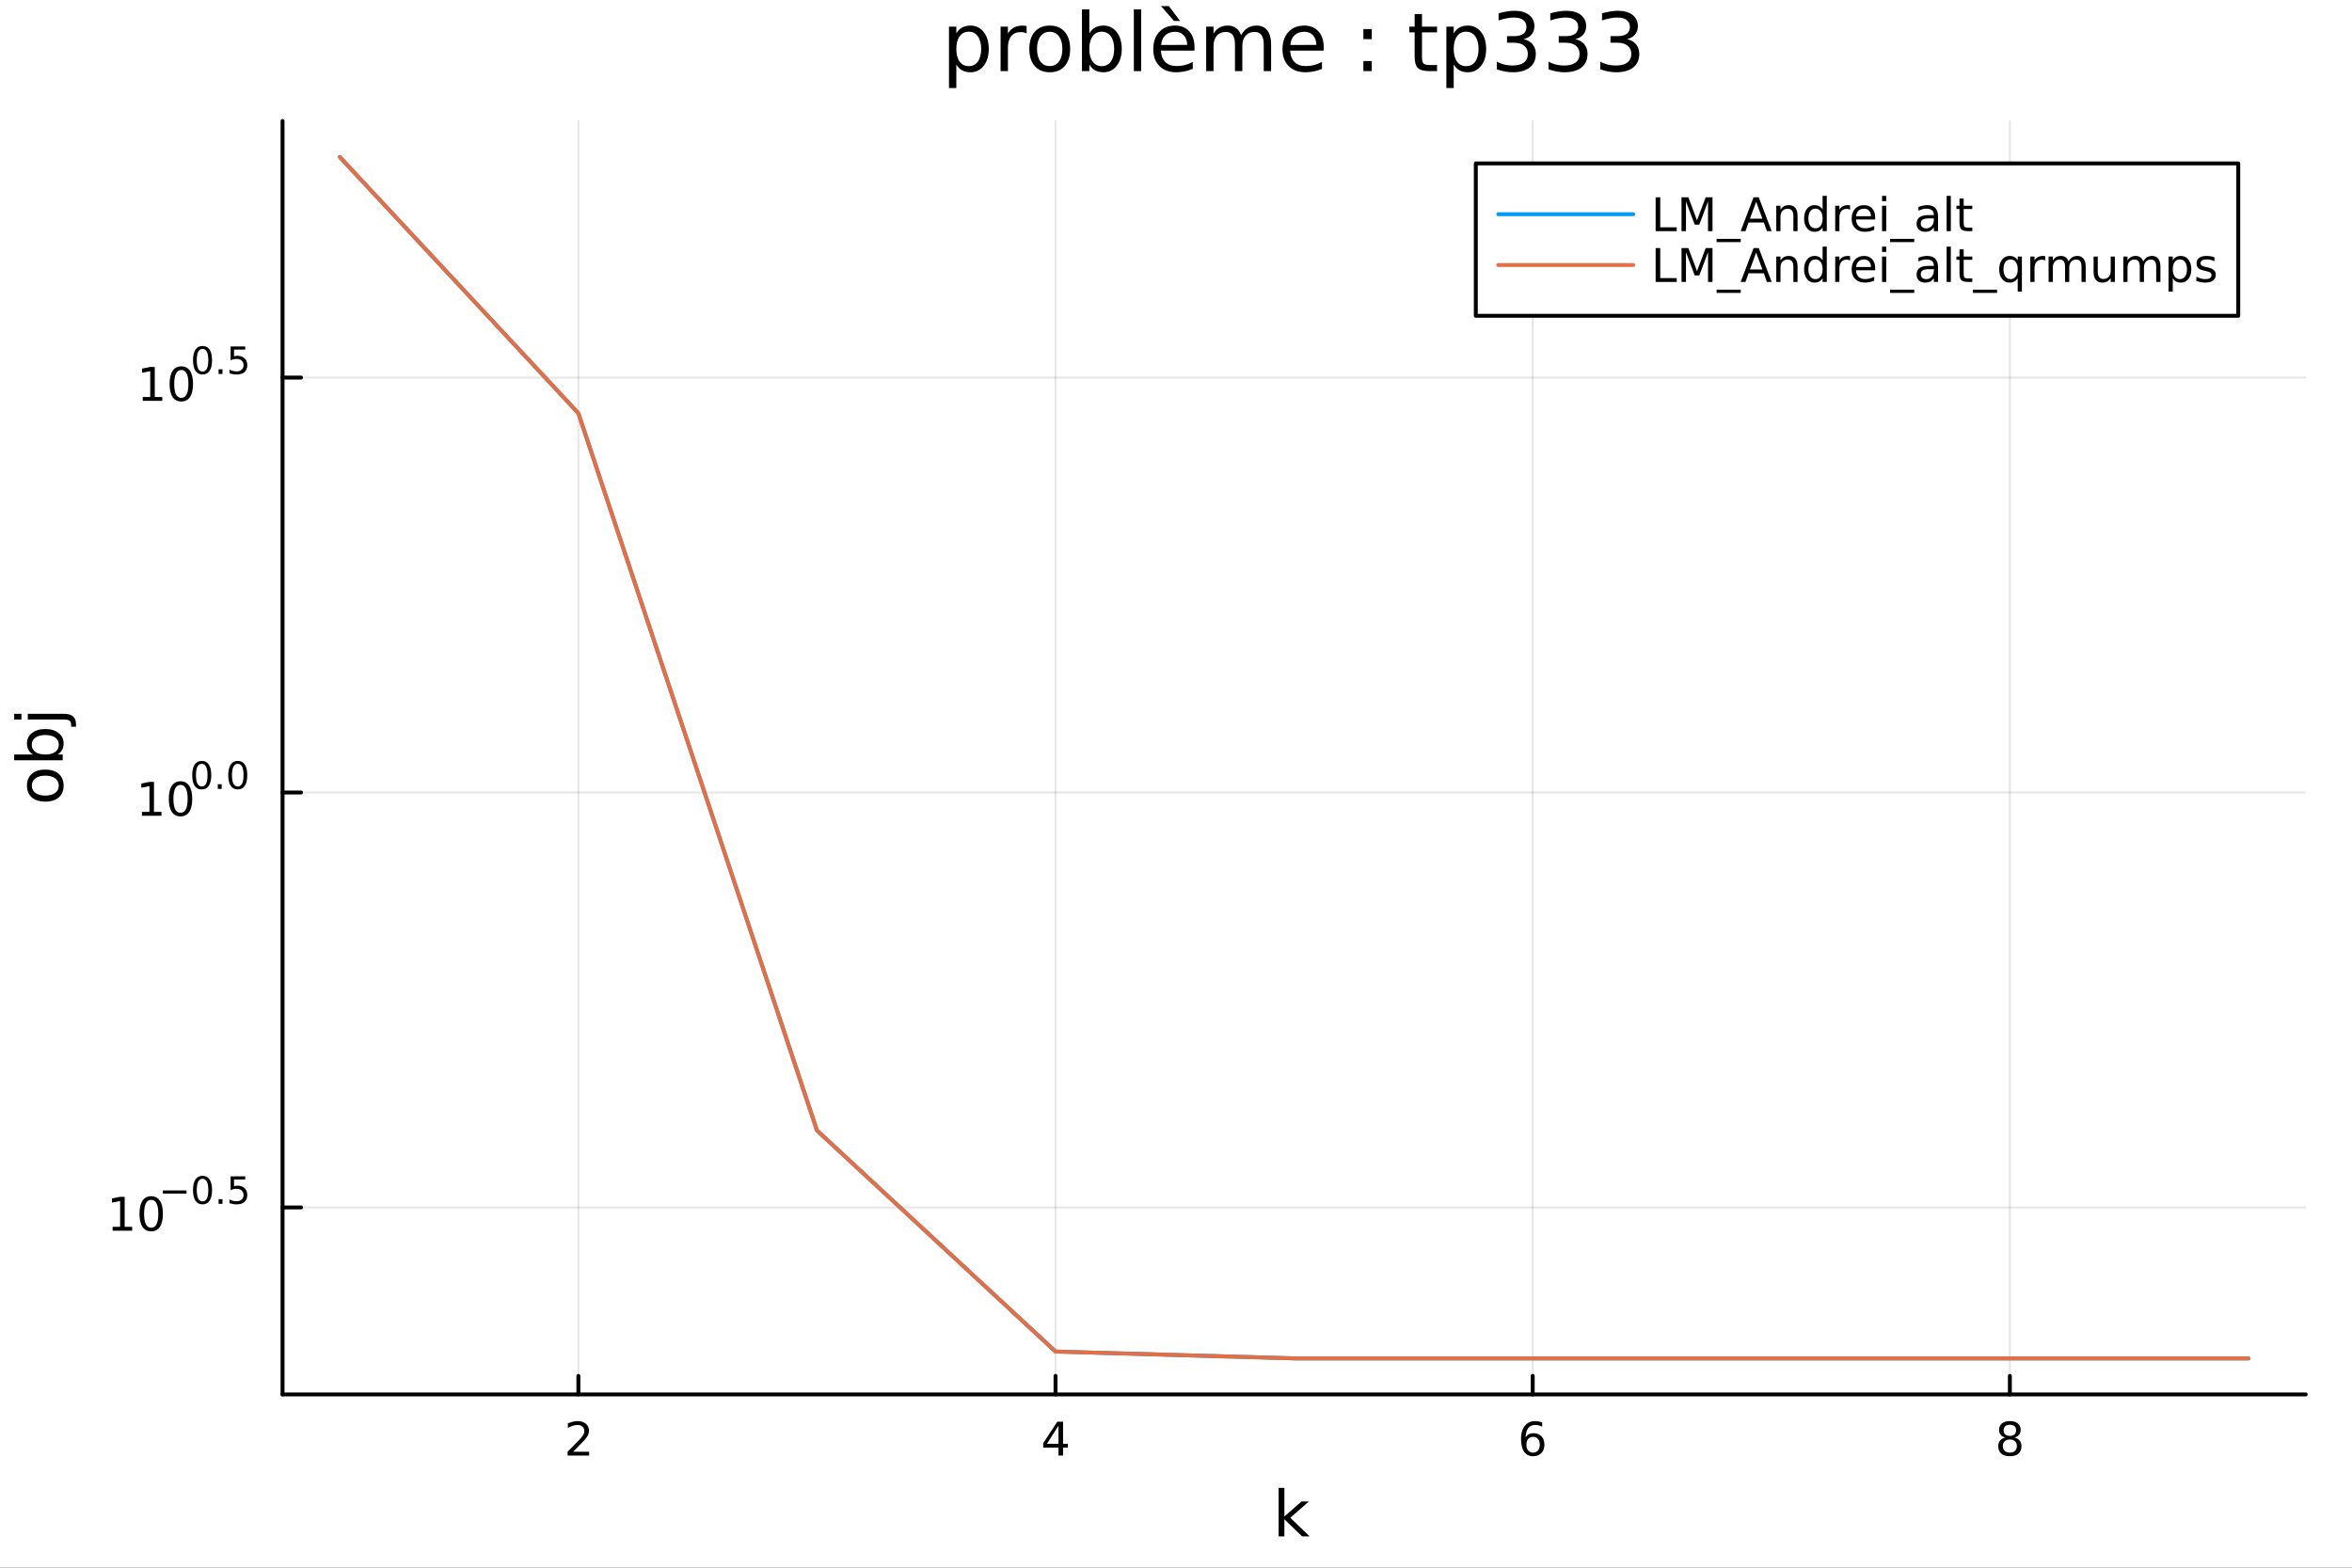 <?xml version="1.0" encoding="utf-8"?>
<svg xmlns="http://www.w3.org/2000/svg" xmlns:xlink="http://www.w3.org/1999/xlink" width="600" height="400" viewBox="0 0 2400 1600">
<rect x="0" y="0" width="2400" height="1600" fill="#333333" stroke="none"/>
<defs>
  <clipPath id="clip210">
    <rect x="0" y="0" width="2400" height="1600"/>
  </clipPath>
</defs>
<path clip-path="url(#clip210)" d="M0 1600 L2400 1600 L2400 0 L0 0  Z" fill="#ffffff" fill-rule="evenodd" fill-opacity="1"/>
<defs>
  <clipPath id="clip211">
    <rect x="480" y="0" width="1681" height="1600"/>
  </clipPath>
</defs>
<path clip-path="url(#clip210)" d="M288.311 1423.18 L2352.76 1423.18 L2352.76 123.472 L288.311 123.472  Z" fill="#ffffff" fill-rule="evenodd" fill-opacity="1"/>
<defs>
  <clipPath id="clip212">
    <rect x="288" y="123" width="2065" height="1301"/>
  </clipPath>
</defs>
<polyline clip-path="url(#clip212)" style="stroke:#000000; stroke-linecap:round; stroke-linejoin:round; stroke-width:2; stroke-opacity:0.1; fill:none" points="590.187,1423.18 590.187,123.472 "/>
<polyline clip-path="url(#clip212)" style="stroke:#000000; stroke-linecap:round; stroke-linejoin:round; stroke-width:2; stroke-opacity:0.1; fill:none" points="1077.08,1423.18 1077.08,123.472 "/>
<polyline clip-path="url(#clip212)" style="stroke:#000000; stroke-linecap:round; stroke-linejoin:round; stroke-width:2; stroke-opacity:0.1; fill:none" points="1563.98,1423.18 1563.98,123.472 "/>
<polyline clip-path="url(#clip212)" style="stroke:#000000; stroke-linecap:round; stroke-linejoin:round; stroke-width:2; stroke-opacity:0.1; fill:none" points="2050.88,1423.18 2050.88,123.472 "/>
<polyline clip-path="url(#clip210)" style="stroke:#000000; stroke-linecap:round; stroke-linejoin:round; stroke-width:4; stroke-opacity:1; fill:none" points="288.311,1423.18 2352.76,1423.18 "/>
<polyline clip-path="url(#clip210)" style="stroke:#000000; stroke-linecap:round; stroke-linejoin:round; stroke-width:4; stroke-opacity:1; fill:none" points="590.187,1423.18 590.187,1404.28 "/>
<polyline clip-path="url(#clip210)" style="stroke:#000000; stroke-linecap:round; stroke-linejoin:round; stroke-width:4; stroke-opacity:1; fill:none" points="1077.08,1423.18 1077.08,1404.28 "/>
<polyline clip-path="url(#clip210)" style="stroke:#000000; stroke-linecap:round; stroke-linejoin:round; stroke-width:4; stroke-opacity:1; fill:none" points="1563.98,1423.18 1563.98,1404.28 "/>
<polyline clip-path="url(#clip210)" style="stroke:#000000; stroke-linecap:round; stroke-linejoin:round; stroke-width:4; stroke-opacity:1; fill:none" points="2050.88,1423.18 2050.88,1404.28 "/>
<path clip-path="url(#clip210)" d="M584.84 1481.64 L601.159 1481.64 L601.159 1485.58 L579.215 1485.58 L579.215 1481.64 Q581.877 1478.89 586.46 1474.26 Q591.067 1469.61 592.247 1468.27 Q594.493 1465.74 595.372 1464.01 Q596.275 1462.25 596.275 1460.56 Q596.275 1457.8 594.331 1456.07 Q592.409 1454.33 589.307 1454.33 Q587.108 1454.33 584.655 1455.09 Q582.224 1455.86 579.446 1457.41 L579.446 1452.69 Q582.27 1451.55 584.724 1450.97 Q587.178 1450.39 589.215 1450.39 Q594.585 1450.39 597.78 1453.08 Q600.974 1455.77 600.974 1460.26 Q600.974 1462.39 600.164 1464.31 Q599.377 1466.2 597.27 1468.8 Q596.692 1469.47 593.59 1472.69 Q590.488 1475.88 584.84 1481.64 Z" fill="#000000" fill-rule="nonzero" fill-opacity="1" /><path clip-path="url(#clip210)" d="M1080.09 1455.09 L1068.29 1473.54 L1080.09 1473.54 L1080.09 1455.09 M1078.87 1451.02 L1084.75 1451.02 L1084.75 1473.54 L1089.68 1473.54 L1089.68 1477.43 L1084.75 1477.43 L1084.75 1485.58 L1080.09 1485.58 L1080.09 1477.43 L1064.49 1477.43 L1064.49 1472.92 L1078.87 1451.02 Z" fill="#000000" fill-rule="nonzero" fill-opacity="1" /><path clip-path="url(#clip210)" d="M1564.39 1466.44 Q1561.24 1466.44 1559.39 1468.59 Q1557.56 1470.74 1557.56 1474.49 Q1557.56 1478.22 1559.39 1480.39 Q1561.24 1482.55 1564.39 1482.55 Q1567.54 1482.55 1569.36 1480.39 Q1571.22 1478.22 1571.22 1474.49 Q1571.22 1470.74 1569.36 1468.59 Q1567.54 1466.44 1564.39 1466.44 M1573.67 1451.78 L1573.67 1456.04 Q1571.91 1455.21 1570.1 1454.77 Q1568.32 1454.33 1566.56 1454.33 Q1561.93 1454.33 1559.48 1457.45 Q1557.05 1460.58 1556.7 1466.9 Q1558.07 1464.89 1560.13 1463.82 Q1562.19 1462.73 1564.66 1462.73 Q1569.87 1462.73 1572.88 1465.9 Q1575.91 1469.05 1575.91 1474.49 Q1575.91 1479.82 1572.77 1483.03 Q1569.62 1486.25 1564.39 1486.25 Q1558.39 1486.25 1555.22 1481.67 Q1552.05 1477.06 1552.05 1468.33 Q1552.05 1460.14 1555.94 1455.28 Q1559.83 1450.39 1566.38 1450.39 Q1568.14 1450.39 1569.92 1450.74 Q1571.73 1451.09 1573.67 1451.78 Z" fill="#000000" fill-rule="nonzero" fill-opacity="1" /><path clip-path="url(#clip210)" d="M2050.88 1469.17 Q2047.55 1469.17 2045.62 1470.95 Q2043.73 1472.73 2043.73 1475.86 Q2043.73 1478.98 2045.62 1480.77 Q2047.55 1482.55 2050.88 1482.55 Q2054.21 1482.55 2056.13 1480.77 Q2058.06 1478.96 2058.06 1475.86 Q2058.06 1472.73 2056.13 1470.95 Q2054.24 1469.17 2050.88 1469.17 M2046.2 1467.18 Q2043.19 1466.44 2041.5 1464.38 Q2039.84 1462.32 2039.84 1459.35 Q2039.84 1455.21 2042.78 1452.8 Q2045.74 1450.39 2050.88 1450.39 Q2056.04 1450.39 2058.98 1452.8 Q2061.92 1455.21 2061.92 1459.35 Q2061.92 1462.32 2060.23 1464.38 Q2058.56 1466.44 2055.58 1467.18 Q2058.96 1467.96 2060.83 1470.26 Q2062.73 1472.55 2062.73 1475.86 Q2062.73 1480.88 2059.65 1483.57 Q2056.6 1486.25 2050.88 1486.25 Q2045.16 1486.25 2042.08 1483.57 Q2039.03 1480.88 2039.03 1475.86 Q2039.03 1472.55 2040.93 1470.26 Q2042.82 1467.96 2046.2 1467.18 M2044.49 1459.79 Q2044.49 1462.48 2046.16 1463.98 Q2047.85 1465.49 2050.88 1465.49 Q2053.89 1465.49 2055.58 1463.98 Q2057.29 1462.48 2057.29 1459.79 Q2057.29 1457.11 2055.58 1455.6 Q2053.89 1454.1 2050.88 1454.1 Q2047.85 1454.1 2046.16 1455.6 Q2044.49 1457.11 2044.49 1459.79 Z" fill="#000000" fill-rule="nonzero" fill-opacity="1" /><path clip-path="url(#clip210)" d="M1304.71 1518.52 L1310.6 1518.52 L1310.6 1547.77 L1328.08 1532.4 L1335.56 1532.4 L1316.65 1549.07 L1336.35 1568.04 L1328.71 1568.04 L1310.6 1550.63 L1310.6 1568.04 L1304.71 1568.04 L1304.71 1518.52 Z" fill="#000000" fill-rule="nonzero" fill-opacity="1" /><polyline clip-path="url(#clip212)" style="stroke:#000000; stroke-linecap:round; stroke-linejoin:round; stroke-width:2; stroke-opacity:0.1; fill:none" points="288.311,1232.33 2352.76,1232.33 "/>
<polyline clip-path="url(#clip212)" style="stroke:#000000; stroke-linecap:round; stroke-linejoin:round; stroke-width:2; stroke-opacity:0.1; fill:none" points="288.311,808.846 2352.76,808.846 "/>
<polyline clip-path="url(#clip212)" style="stroke:#000000; stroke-linecap:round; stroke-linejoin:round; stroke-width:2; stroke-opacity:0.1; fill:none" points="288.311,385.363 2352.76,385.363 "/>
<polyline clip-path="url(#clip210)" style="stroke:#000000; stroke-linecap:round; stroke-linejoin:round; stroke-width:4; stroke-opacity:1; fill:none" points="288.311,1423.18 288.311,123.472 "/>
<polyline clip-path="url(#clip210)" style="stroke:#000000; stroke-linecap:round; stroke-linejoin:round; stroke-width:4; stroke-opacity:1; fill:none" points="288.311,1232.33 307.208,1232.33 "/>
<polyline clip-path="url(#clip210)" style="stroke:#000000; stroke-linecap:round; stroke-linejoin:round; stroke-width:4; stroke-opacity:1; fill:none" points="288.311,808.846 307.208,808.846 "/>
<polyline clip-path="url(#clip210)" style="stroke:#000000; stroke-linecap:round; stroke-linejoin:round; stroke-width:4; stroke-opacity:1; fill:none" points="288.311,385.363 307.208,385.363 "/>
<path clip-path="url(#clip210)" d="M114.931 1252.12 L122.57 1252.12 L122.57 1225.76 L114.26 1227.42 L114.26 1223.16 L122.524 1221.5 L127.2 1221.5 L127.2 1252.12 L134.839 1252.12 L134.839 1256.06 L114.931 1256.06 L114.931 1252.12 Z" fill="#000000" fill-rule="nonzero" fill-opacity="1" /><path clip-path="url(#clip210)" d="M154.283 1224.57 Q150.672 1224.57 148.843 1228.14 Q147.038 1231.68 147.038 1238.81 Q147.038 1245.92 148.843 1249.48 Q150.672 1253.02 154.283 1253.02 Q157.917 1253.02 159.723 1249.48 Q161.552 1245.92 161.552 1238.81 Q161.552 1231.68 159.723 1228.14 Q157.917 1224.57 154.283 1224.57 M154.283 1220.87 Q160.093 1220.87 163.149 1225.48 Q166.227 1230.06 166.227 1238.81 Q166.227 1247.54 163.149 1252.14 Q160.093 1256.73 154.283 1256.73 Q148.473 1256.73 145.394 1252.14 Q142.339 1247.54 142.339 1238.81 Q142.339 1230.06 145.394 1225.48 Q148.473 1220.87 154.283 1220.87 Z" fill="#000000" fill-rule="nonzero" fill-opacity="1" /><path clip-path="url(#clip210)" d="M166.227 1214.97 L190.339 1214.97 L190.339 1218.17 L166.227 1218.17 L166.227 1214.97 Z" fill="#000000" fill-rule="nonzero" fill-opacity="1" /><path clip-path="url(#clip210)" d="M206.664 1203.07 Q203.73 1203.07 202.244 1205.96 Q200.777 1208.84 200.777 1214.63 Q200.777 1220.41 202.244 1223.3 Q203.73 1226.18 206.664 1226.18 Q209.617 1226.18 211.084 1223.3 Q212.57 1220.41 212.57 1214.63 Q212.57 1208.84 211.084 1205.96 Q209.617 1203.07 206.664 1203.07 M206.664 1200.06 Q211.385 1200.06 213.868 1203.8 Q216.369 1207.52 216.369 1214.63 Q216.369 1221.72 213.868 1225.47 Q211.385 1229.19 206.664 1229.19 Q201.943 1229.19 199.442 1225.47 Q196.959 1221.72 196.959 1214.63 Q196.959 1207.52 199.442 1203.8 Q201.943 1200.06 206.664 1200.06 Z" fill="#000000" fill-rule="nonzero" fill-opacity="1" /><path clip-path="url(#clip210)" d="M223.046 1223.87 L227.014 1223.87 L227.014 1228.65 L223.046 1228.65 L223.046 1223.87 Z" fill="#000000" fill-rule="nonzero" fill-opacity="1" /><path clip-path="url(#clip210)" d="M235.327 1200.57 L250.242 1200.57 L250.242 1203.76 L238.807 1203.76 L238.807 1210.65 Q239.634 1210.36 240.462 1210.23 Q241.289 1210.08 242.117 1210.08 Q246.819 1210.08 249.565 1212.66 Q252.311 1215.24 252.311 1219.64 Q252.311 1224.17 249.489 1226.69 Q246.668 1229.19 241.534 1229.19 Q239.766 1229.19 237.923 1228.89 Q236.098 1228.59 234.142 1227.99 L234.142 1224.17 Q235.835 1225.09 237.641 1225.54 Q239.446 1225.99 241.459 1225.99 Q244.712 1225.99 246.612 1224.28 Q248.511 1222.57 248.511 1219.64 Q248.511 1216.7 246.612 1214.99 Q244.712 1213.28 241.459 1213.28 Q239.935 1213.28 238.412 1213.62 Q236.907 1213.96 235.327 1214.67 L235.327 1200.57 Z" fill="#000000" fill-rule="nonzero" fill-opacity="1" /><path clip-path="url(#clip210)" d="M144.855 828.638 L152.493 828.638 L152.493 802.273 L144.183 803.939 L144.183 799.68 L152.447 798.013 L157.123 798.013 L157.123 828.638 L164.762 828.638 L164.762 832.573 L144.855 832.573 L144.855 828.638 Z" fill="#000000" fill-rule="nonzero" fill-opacity="1" /><path clip-path="url(#clip210)" d="M184.206 801.092 Q180.595 801.092 178.766 804.657 Q176.961 808.198 176.961 815.328 Q176.961 822.434 178.766 825.999 Q180.595 829.541 184.206 829.541 Q187.84 829.541 189.646 825.999 Q191.475 822.434 191.475 815.328 Q191.475 808.198 189.646 804.657 Q187.84 801.092 184.206 801.092 M184.206 797.388 Q190.016 797.388 193.072 801.995 Q196.151 806.578 196.151 815.328 Q196.151 824.055 193.072 828.661 Q190.016 833.245 184.206 833.245 Q178.396 833.245 175.317 828.661 Q172.262 824.055 172.262 815.328 Q172.262 806.578 175.317 801.995 Q178.396 797.388 184.206 797.388 Z" fill="#000000" fill-rule="nonzero" fill-opacity="1" /><path clip-path="url(#clip210)" d="M205.855 779.584 Q202.921 779.584 201.436 782.481 Q199.969 785.358 199.969 791.151 Q199.969 796.925 201.436 799.822 Q202.921 802.699 205.855 802.699 Q208.808 802.699 210.275 799.822 Q211.761 796.925 211.761 791.151 Q211.761 785.358 210.275 782.481 Q208.808 779.584 205.855 779.584 M205.855 776.575 Q210.576 776.575 213.059 780.318 Q215.56 784.042 215.56 791.151 Q215.56 798.242 213.059 801.984 Q210.576 805.708 205.855 805.708 Q201.135 805.708 198.633 801.984 Q196.151 798.242 196.151 791.151 Q196.151 784.042 198.633 780.318 Q201.135 776.575 205.855 776.575 Z" fill="#000000" fill-rule="nonzero" fill-opacity="1" /><path clip-path="url(#clip210)" d="M222.237 800.386 L226.205 800.386 L226.205 805.163 L222.237 805.163 L222.237 800.386 Z" fill="#000000" fill-rule="nonzero" fill-opacity="1" /><path clip-path="url(#clip210)" d="M242.606 779.584 Q239.672 779.584 238.186 782.481 Q236.719 785.358 236.719 791.151 Q236.719 796.925 238.186 799.822 Q239.672 802.699 242.606 802.699 Q245.559 802.699 247.026 799.822 Q248.511 796.925 248.511 791.151 Q248.511 785.358 247.026 782.481 Q245.559 779.584 242.606 779.584 M242.606 776.575 Q247.327 776.575 249.809 780.318 Q252.311 784.042 252.311 791.151 Q252.311 798.242 249.809 801.984 Q247.327 805.708 242.606 805.708 Q237.885 805.708 235.384 801.984 Q232.901 798.242 232.901 791.151 Q232.901 784.042 235.384 780.318 Q237.885 776.575 242.606 776.575 Z" fill="#000000" fill-rule="nonzero" fill-opacity="1" /><path clip-path="url(#clip210)" d="M145.663 405.155 L153.302 405.155 L153.302 378.79 L144.992 380.456 L144.992 376.197 L153.256 374.53 L157.932 374.53 L157.932 405.155 L165.571 405.155 L165.571 409.09 L145.663 409.09 L145.663 405.155 Z" fill="#000000" fill-rule="nonzero" fill-opacity="1" /><path clip-path="url(#clip210)" d="M185.015 377.609 Q181.404 377.609 179.575 381.174 Q177.77 384.716 177.77 391.845 Q177.77 398.952 179.575 402.516 Q181.404 406.058 185.015 406.058 Q188.649 406.058 190.455 402.516 Q192.283 398.952 192.283 391.845 Q192.283 384.716 190.455 381.174 Q188.649 377.609 185.015 377.609 M185.015 373.905 Q190.825 373.905 193.881 378.512 Q196.959 383.095 196.959 391.845 Q196.959 400.572 193.881 405.178 Q190.825 409.762 185.015 409.762 Q179.205 409.762 176.126 405.178 Q173.071 400.572 173.071 391.845 Q173.071 383.095 176.126 378.512 Q179.205 373.905 185.015 373.905 Z" fill="#000000" fill-rule="nonzero" fill-opacity="1" /><path clip-path="url(#clip210)" d="M206.664 356.102 Q203.73 356.102 202.244 358.998 Q200.777 361.875 200.777 367.668 Q200.777 373.442 202.244 376.339 Q203.73 379.216 206.664 379.216 Q209.617 379.216 211.084 376.339 Q212.57 373.442 212.57 367.668 Q212.57 361.875 211.084 358.998 Q209.617 356.102 206.664 356.102 M206.664 353.092 Q211.385 353.092 213.868 356.835 Q216.369 360.559 216.369 367.668 Q216.369 374.759 213.868 378.502 Q211.385 382.226 206.664 382.226 Q201.943 382.226 199.442 378.502 Q196.959 374.759 196.959 367.668 Q196.959 360.559 199.442 356.835 Q201.943 353.092 206.664 353.092 Z" fill="#000000" fill-rule="nonzero" fill-opacity="1" /><path clip-path="url(#clip210)" d="M223.046 376.903 L227.014 376.903 L227.014 381.68 L223.046 381.68 L223.046 376.903 Z" fill="#000000" fill-rule="nonzero" fill-opacity="1" /><path clip-path="url(#clip210)" d="M235.327 353.6 L250.242 353.6 L250.242 356.797 L238.807 356.797 L238.807 363.681 Q239.634 363.399 240.462 363.267 Q241.289 363.117 242.117 363.117 Q246.819 363.117 249.565 365.693 Q252.311 368.27 252.311 372.671 Q252.311 377.204 249.489 379.724 Q246.668 382.226 241.534 382.226 Q239.766 382.226 237.923 381.925 Q236.098 381.624 234.142 381.022 L234.142 377.204 Q235.835 378.125 237.641 378.577 Q239.446 379.028 241.459 379.028 Q244.712 379.028 246.612 377.317 Q248.511 375.605 248.511 372.671 Q248.511 369.737 246.612 368.026 Q244.712 366.314 241.459 366.314 Q239.935 366.314 238.412 366.653 Q236.907 366.991 235.327 367.706 L235.327 353.6 Z" fill="#000000" fill-rule="nonzero" fill-opacity="1" /><path clip-path="url(#clip210)" d="M32.462 801.797 Q32.462 806.507 36.154 809.244 Q39.815 811.982 46.212 811.982 Q52.609 811.982 56.302 809.276 Q59.962 806.539 59.962 801.797 Q59.962 797.118 56.27 794.381 Q52.578 791.643 46.212 791.643 Q39.878 791.643 36.186 794.381 Q32.462 797.118 32.462 801.797 M27.497 801.797 Q27.497 794.158 32.462 789.797 Q37.427 785.437 46.212 785.437 Q54.965 785.437 59.962 789.797 Q64.927 794.158 64.927 801.797 Q64.927 809.467 59.962 813.828 Q54.965 818.156 46.212 818.156 Q37.427 818.156 32.462 813.828 Q27.497 809.467 27.497 801.797 Z" fill="#000000" fill-rule="nonzero" fill-opacity="1" /><path clip-path="url(#clip210)" d="M46.212 750.139 Q39.751 750.139 36.09 752.812 Q32.398 755.454 32.398 760.101 Q32.398 764.748 36.09 767.422 Q39.751 770.064 46.212 770.064 Q52.673 770.064 56.365 767.422 Q60.026 764.748 60.026 760.101 Q60.026 755.454 56.365 752.812 Q52.673 750.139 46.212 750.139 M33.767 770.064 Q30.584 768.218 29.056 765.417 Q27.497 762.584 27.497 758.669 Q27.497 752.176 32.653 748.134 Q37.809 744.06 46.212 744.06 Q54.615 744.06 59.771 748.134 Q64.927 752.176 64.927 758.669 Q64.927 762.584 63.399 765.417 Q61.84 768.218 58.657 770.064 L64.004 770.064 L64.004 775.952 L14.479 775.952 L14.479 770.064 L33.767 770.064 Z" fill="#000000" fill-rule="nonzero" fill-opacity="1" /><path clip-path="url(#clip210)" d="M28.356 734.352 L28.356 728.495 L64.641 728.495 Q71.452 728.495 74.508 731.105 Q77.563 733.684 77.563 739.445 L77.563 741.673 L72.598 741.673 L72.598 740.113 Q72.598 736.771 71.038 735.561 Q69.51 734.352 64.641 734.352 L28.356 734.352 M14.479 734.352 L14.479 728.495 L21.895 728.495 L21.895 734.352 L14.479 734.352 Z" fill="#000000" fill-rule="nonzero" fill-opacity="1" /><path clip-path="url(#clip210)" d="M975.842 65.77 L975.842 89.833 L968.348 89.833 L968.348 27.206 L975.842 27.206 L975.842 34.092 Q978.191 30.041 981.756 28.097 Q985.361 26.112 990.344 26.112 Q998.608 26.112 1003.75 32.675 Q1008.94 39.237 1008.94 49.931 Q1008.94 60.626 1003.75 67.188 Q998.608 73.751 990.344 73.751 Q985.361 73.751 981.756 71.806 Q978.191 69.821 975.842 65.77 M1001.2 49.931 Q1001.2 41.708 997.798 37.05 Q994.435 32.35 988.521 32.35 Q982.607 32.35 979.204 37.05 Q975.842 41.708 975.842 49.931 Q975.842 58.155 979.204 62.854 Q982.607 67.512 988.521 67.512 Q994.435 67.512 997.798 62.854 Q1001.2 58.155 1001.2 49.931 Z" fill="#000000" fill-rule="nonzero" fill-opacity="1" /><path clip-path="url(#clip210)" d="M1047.58 34.173 Q1046.33 33.444 1044.83 33.12 Q1043.37 32.756 1041.59 32.756 Q1035.27 32.756 1031.87 36.888 Q1028.5 40.979 1028.5 48.676 L1028.5 72.576 L1021.01 72.576 L1021.01 27.206 L1028.5 27.206 L1028.5 34.254 Q1030.85 30.122 1034.62 28.138 Q1038.39 26.112 1043.78 26.112 Q1044.55 26.112 1045.48 26.234 Q1046.41 26.315 1047.54 26.517 L1047.58 34.173 Z" fill="#000000" fill-rule="nonzero" fill-opacity="1" /><path clip-path="url(#clip210)" d="M1071.16 32.431 Q1065.16 32.431 1061.68 37.131 Q1058.2 41.789 1058.2 49.931 Q1058.2 58.074 1061.64 62.773 Q1065.12 67.431 1071.16 67.431 Q1077.11 67.431 1080.6 62.732 Q1084.08 58.033 1084.08 49.931 Q1084.08 41.87 1080.6 37.171 Q1077.11 32.431 1071.16 32.431 M1071.16 26.112 Q1080.88 26.112 1086.43 32.431 Q1091.98 38.751 1091.98 49.931 Q1091.98 61.071 1086.43 67.431 Q1080.88 73.751 1071.16 73.751 Q1061.4 73.751 1055.85 67.431 Q1050.34 61.071 1050.34 49.931 Q1050.34 38.751 1055.85 32.431 Q1061.4 26.112 1071.16 26.112 Z" fill="#000000" fill-rule="nonzero" fill-opacity="1" /><path clip-path="url(#clip210)" d="M1136.91 49.931 Q1136.91 41.708 1133.5 37.05 Q1130.14 32.35 1124.23 32.35 Q1118.31 32.35 1114.91 37.05 Q1111.55 41.708 1111.55 49.931 Q1111.55 58.155 1114.91 62.854 Q1118.31 67.512 1124.23 67.512 Q1130.14 67.512 1133.5 62.854 Q1136.91 58.155 1136.91 49.931 M1111.55 34.092 Q1113.9 30.041 1117.46 28.097 Q1121.07 26.112 1126.05 26.112 Q1134.31 26.112 1139.46 32.675 Q1144.64 39.237 1144.64 49.931 Q1144.64 60.626 1139.46 67.188 Q1134.31 73.751 1126.05 73.751 Q1121.07 73.751 1117.46 71.806 Q1113.9 69.821 1111.55 65.77 L1111.55 72.576 L1104.05 72.576 L1104.05 9.544 L1111.55 9.544 L1111.55 34.092 Z" fill="#000000" fill-rule="nonzero" fill-opacity="1" /><path clip-path="url(#clip210)" d="M1157 9.544 L1164.45 9.544 L1164.45 72.576 L1157 72.576 L1157 9.544 Z" fill="#000000" fill-rule="nonzero" fill-opacity="1" /><path clip-path="url(#clip210)" d="M1218.86 48.028 L1218.86 51.673 L1184.58 51.673 Q1185.07 59.37 1189.2 63.421 Q1193.38 67.431 1200.79 67.431 Q1205.08 67.431 1209.09 66.378 Q1213.14 65.325 1217.11 63.218 L1217.11 70.267 Q1213.1 71.968 1208.89 72.86 Q1204.68 73.751 1200.34 73.751 Q1189.49 73.751 1183.13 67.431 Q1176.81 61.112 1176.81 50.337 Q1176.81 39.197 1182.8 32.675 Q1188.84 26.112 1199.05 26.112 Q1208.2 26.112 1213.51 32.026 Q1218.86 37.9 1218.86 48.028 M1211.4 45.84 Q1211.32 39.723 1207.96 36.077 Q1204.64 32.431 1199.13 32.431 Q1192.89 32.431 1189.12 35.956 Q1185.4 39.48 1184.83 45.88 L1211.4 45.84 M1192.73 6.222 L1204.15 21.373 L1197.95 21.373 L1184.75 6.222 L1192.73 6.222 Z" fill="#000000" fill-rule="nonzero" fill-opacity="1" /><path clip-path="url(#clip210)" d="M1266.41 35.915 Q1269.21 30.892 1273.1 28.502 Q1276.99 26.112 1282.25 26.112 Q1289.34 26.112 1293.19 31.095 Q1297.04 36.037 1297.04 45.192 L1297.04 72.576 L1289.54 72.576 L1289.54 45.435 Q1289.54 38.913 1287.23 35.753 Q1284.93 32.594 1280.19 32.594 Q1274.39 32.594 1271.03 36.442 Q1267.67 40.29 1267.67 46.934 L1267.67 72.576 L1260.17 72.576 L1260.17 45.435 Q1260.17 38.873 1257.87 35.753 Q1255.56 32.594 1250.74 32.594 Q1245.02 32.594 1241.66 36.482 Q1238.3 40.331 1238.3 46.934 L1238.3 72.576 L1230.81 72.576 L1230.81 27.206 L1238.3 27.206 L1238.3 34.254 Q1240.85 30.082 1244.42 28.097 Q1247.98 26.112 1252.88 26.112 Q1257.83 26.112 1261.27 28.624 Q1264.75 31.135 1266.41 35.915 Z" fill="#000000" fill-rule="nonzero" fill-opacity="1" /><path clip-path="url(#clip210)" d="M1350.71 48.028 L1350.71 51.673 L1316.44 51.673 Q1316.93 59.37 1321.06 63.421 Q1325.23 67.431 1332.65 67.431 Q1336.94 67.431 1340.95 66.378 Q1345 65.325 1348.97 63.218 L1348.97 70.267 Q1344.96 71.968 1340.75 72.86 Q1336.53 73.751 1332.2 73.751 Q1321.34 73.751 1314.98 67.431 Q1308.66 61.112 1308.66 50.337 Q1308.66 39.197 1314.66 32.675 Q1320.7 26.112 1330.9 26.112 Q1340.06 26.112 1345.37 32.026 Q1350.71 37.9 1350.71 48.028 M1343.26 45.84 Q1343.18 39.723 1339.82 36.077 Q1336.49 32.431 1330.98 32.431 Q1324.75 32.431 1320.98 35.956 Q1317.25 39.48 1316.68 45.88 L1343.26 45.84 Z" fill="#000000" fill-rule="nonzero" fill-opacity="1" /><path clip-path="url(#clip210)" d="M1391.22 62.287 L1399.77 62.287 L1399.77 72.576 L1391.22 72.576 L1391.22 62.287 M1391.22 29.677 L1399.77 29.677 L1399.77 39.966 L1391.22 39.966 L1391.22 29.677 Z" fill="#000000" fill-rule="nonzero" fill-opacity="1" /><path clip-path="url(#clip210)" d="M1451.01 14.324 L1451.01 27.206 L1466.37 27.206 L1466.37 32.999 L1451.01 32.999 L1451.01 57.628 Q1451.01 63.178 1452.51 64.758 Q1454.05 66.338 1458.71 66.338 L1466.37 66.338 L1466.37 72.576 L1458.71 72.576 Q1450.08 72.576 1446.8 69.376 Q1443.52 66.135 1443.52 57.628 L1443.52 32.999 L1438.05 32.999 L1438.05 27.206 L1443.52 27.206 L1443.52 14.324 L1451.01 14.324 Z" fill="#000000" fill-rule="nonzero" fill-opacity="1" /><path clip-path="url(#clip210)" d="M1483.38 65.77 L1483.38 89.833 L1475.89 89.833 L1475.89 27.206 L1483.38 27.206 L1483.38 34.092 Q1485.73 30.041 1489.29 28.097 Q1492.9 26.112 1497.88 26.112 Q1506.15 26.112 1511.29 32.675 Q1516.48 39.237 1516.48 49.931 Q1516.48 60.626 1511.29 67.188 Q1506.15 73.751 1497.88 73.751 Q1492.9 73.751 1489.29 71.806 Q1485.73 69.821 1483.38 65.77 M1508.74 49.931 Q1508.74 41.708 1505.34 37.05 Q1501.97 32.35 1496.06 32.35 Q1490.14 32.35 1486.74 37.05 Q1483.38 41.708 1483.38 49.931 Q1483.38 58.155 1486.74 62.854 Q1490.14 67.512 1496.06 67.512 Q1501.97 67.512 1505.34 62.854 Q1508.74 58.155 1508.74 49.931 Z" fill="#000000" fill-rule="nonzero" fill-opacity="1" /><path clip-path="url(#clip210)" d="M1554.68 39.966 Q1560.55 41.222 1563.83 45.192 Q1567.15 49.162 1567.15 54.995 Q1567.15 63.948 1560.99 68.849 Q1554.84 73.751 1543.5 73.751 Q1539.69 73.751 1535.64 72.981 Q1531.63 72.252 1527.33 70.753 L1527.33 62.854 Q1530.73 64.839 1534.79 65.852 Q1538.84 66.864 1543.25 66.864 Q1550.95 66.864 1554.96 63.826 Q1559.01 60.788 1559.01 54.995 Q1559.01 49.648 1555.24 46.65 Q1551.52 43.612 1544.83 43.612 L1537.78 43.612 L1537.78 36.888 L1545.16 36.888 Q1551.19 36.888 1554.39 34.498 Q1557.59 32.067 1557.59 27.53 Q1557.59 22.871 1554.27 20.4 Q1550.99 17.889 1544.83 17.889 Q1541.47 17.889 1537.62 18.618 Q1533.77 19.347 1529.15 20.887 L1529.15 13.595 Q1533.81 12.299 1537.86 11.65 Q1541.96 11.002 1545.56 11.002 Q1554.88 11.002 1560.31 15.256 Q1565.73 19.469 1565.73 26.679 Q1565.73 31.702 1562.86 35.186 Q1559.98 38.629 1554.68 39.966 Z" fill="#000000" fill-rule="nonzero" fill-opacity="1" /><path clip-path="url(#clip210)" d="M1607.46 39.966 Q1613.33 41.222 1616.61 45.192 Q1619.94 49.162 1619.94 54.995 Q1619.94 63.948 1613.78 68.849 Q1607.62 73.751 1596.28 73.751 Q1592.47 73.751 1588.42 72.981 Q1584.41 72.252 1580.12 70.753 L1580.12 62.854 Q1583.52 64.839 1587.57 65.852 Q1591.62 66.864 1596.04 66.864 Q1603.73 66.864 1607.74 63.826 Q1611.79 60.788 1611.79 54.995 Q1611.79 49.648 1608.03 46.65 Q1604.3 43.612 1597.62 43.612 L1590.57 43.612 L1590.57 36.888 L1597.94 36.888 Q1603.98 36.888 1607.18 34.498 Q1610.38 32.067 1610.38 27.53 Q1610.38 22.871 1607.05 20.4 Q1603.77 17.889 1597.62 17.889 Q1594.25 17.889 1590.4 18.618 Q1586.56 19.347 1581.94 20.887 L1581.94 13.595 Q1586.6 12.299 1590.65 11.65 Q1594.74 11.002 1598.34 11.002 Q1607.66 11.002 1613.09 15.256 Q1618.52 19.469 1618.52 26.679 Q1618.52 31.702 1615.64 35.186 Q1612.77 38.629 1607.46 39.966 Z" fill="#000000" fill-rule="nonzero" fill-opacity="1" /><path clip-path="url(#clip210)" d="M1660.24 39.966 Q1666.12 41.222 1669.4 45.192 Q1672.72 49.162 1672.72 54.995 Q1672.72 63.948 1666.56 68.849 Q1660.4 73.751 1649.06 73.751 Q1645.25 73.751 1641.2 72.981 Q1637.19 72.252 1632.9 70.753 L1632.9 62.854 Q1636.3 64.839 1640.35 65.852 Q1644.4 66.864 1648.82 66.864 Q1656.52 66.864 1660.53 63.826 Q1664.58 60.788 1664.58 54.995 Q1664.58 49.648 1660.81 46.65 Q1657.08 43.612 1650.4 43.612 L1643.35 43.612 L1643.35 36.888 L1650.72 36.888 Q1656.76 36.888 1659.96 34.498 Q1663.16 32.067 1663.16 27.53 Q1663.16 22.871 1659.84 20.4 Q1656.56 17.889 1650.4 17.889 Q1647.04 17.889 1643.19 18.618 Q1639.34 19.347 1634.72 20.887 L1634.72 13.595 Q1639.38 12.299 1643.43 11.65 Q1647.52 11.002 1651.13 11.002 Q1660.44 11.002 1665.87 15.256 Q1671.3 19.469 1671.3 26.679 Q1671.3 31.702 1668.42 35.186 Q1665.55 38.629 1660.24 39.966 Z" fill="#000000" fill-rule="nonzero" fill-opacity="1" /><polyline clip-path="url(#clip212)" style="stroke:#009af9; stroke-linecap:round; stroke-linejoin:round; stroke-width:4; stroke-opacity:1; fill:none" points="346.738,160.256 590.187,421.751 833.636,1153.74 1077.08,1379.42 1320.53,1386.39 1563.98,1386.4 1807.43,1386.4 2050.88,1386.4 2294.33,1386.4 "/>
<polyline clip-path="url(#clip212)" style="stroke:#e26f46; stroke-linecap:round; stroke-linejoin:round; stroke-width:4; stroke-opacity:1; fill:none" points="346.738,160.256 590.187,421.751 833.636,1153.74 1077.08,1379.42 1320.53,1386.39 1563.98,1386.4 1807.43,1386.4 2050.88,1386.4 2294.33,1386.4 "/>
<path clip-path="url(#clip210)" d="M1505.93 322.316 L2283.94 322.316 L2283.94 166.796 L1505.93 166.796  Z" fill="#ffffff" fill-rule="evenodd" fill-opacity="1"/>
<polyline clip-path="url(#clip210)" style="stroke:#000000; stroke-linecap:round; stroke-linejoin:round; stroke-width:4; stroke-opacity:1; fill:none" points="1505.93,322.316 2283.94,322.316 2283.94,166.796 1505.93,166.796 1505.93,322.316 "/>
<polyline clip-path="url(#clip210)" style="stroke:#009af9; stroke-linecap:round; stroke-linejoin:round; stroke-width:4; stroke-opacity:1; fill:none" points="1528.86,218.636 1666.49,218.636 "/>
<path clip-path="url(#clip210)" d="M1689.43 201.356 L1694.11 201.356 L1694.11 231.981 L1710.94 231.981 L1710.94 235.916 L1689.43 235.916 L1689.43 201.356 Z" fill="#000000" fill-rule="nonzero" fill-opacity="1" /><path clip-path="url(#clip210)" d="M1715.84 201.356 L1722.81 201.356 L1731.63 224.874 L1740.5 201.356 L1747.46 201.356 L1747.46 235.916 L1742.9 235.916 L1742.9 205.569 L1733.99 229.272 L1729.29 229.272 L1720.38 205.569 L1720.38 235.916 L1715.84 235.916 L1715.84 201.356 Z" fill="#000000" fill-rule="nonzero" fill-opacity="1" /><path clip-path="url(#clip210)" d="M1776.26 243.786 L1776.26 247.096 L1751.63 247.096 L1751.63 243.786 L1776.26 243.786 Z" fill="#000000" fill-rule="nonzero" fill-opacity="1" /><path clip-path="url(#clip210)" d="M1792 205.962 L1785.66 223.161 L1798.37 223.161 L1792 205.962 M1789.36 201.356 L1794.66 201.356 L1807.83 235.916 L1802.97 235.916 L1799.82 227.05 L1784.25 227.05 L1781.1 235.916 L1776.17 235.916 L1789.36 201.356 Z" fill="#000000" fill-rule="nonzero" fill-opacity="1" /><path clip-path="url(#clip210)" d="M1834.25 220.268 L1834.25 235.916 L1829.99 235.916 L1829.99 220.407 Q1829.99 216.726 1828.55 214.897 Q1827.12 213.069 1824.25 213.069 Q1820.8 213.069 1818.81 215.268 Q1816.82 217.467 1816.82 221.263 L1816.82 235.916 L1812.53 235.916 L1812.53 209.99 L1816.82 209.99 L1816.82 214.018 Q1818.34 211.68 1820.4 210.522 Q1822.49 209.365 1825.19 209.365 Q1829.66 209.365 1831.95 212.143 Q1834.25 214.897 1834.25 220.268 Z" fill="#000000" fill-rule="nonzero" fill-opacity="1" /><path clip-path="url(#clip210)" d="M1859.8 213.925 L1859.8 199.897 L1864.06 199.897 L1864.06 235.916 L1859.8 235.916 L1859.8 232.027 Q1858.46 234.342 1856.4 235.476 Q1854.36 236.587 1851.49 236.587 Q1846.79 236.587 1843.83 232.837 Q1840.89 229.087 1840.89 222.976 Q1840.89 216.865 1843.83 213.115 Q1846.79 209.365 1851.49 209.365 Q1854.36 209.365 1856.4 210.499 Q1858.46 211.61 1859.8 213.925 M1845.29 222.976 Q1845.29 227.675 1847.21 230.36 Q1849.15 233.022 1852.53 233.022 Q1855.91 233.022 1857.86 230.36 Q1859.8 227.675 1859.8 222.976 Q1859.8 218.277 1857.86 215.615 Q1855.91 212.93 1852.53 212.93 Q1849.15 212.93 1847.21 215.615 Q1845.29 218.277 1845.29 222.976 Z" fill="#000000" fill-rule="nonzero" fill-opacity="1" /><path clip-path="url(#clip210)" d="M1887.86 213.971 Q1887.14 213.555 1886.28 213.37 Q1885.45 213.161 1884.43 213.161 Q1880.82 213.161 1878.88 215.522 Q1876.95 217.86 1876.95 222.258 L1876.95 235.916 L1872.67 235.916 L1872.67 209.99 L1876.95 209.99 L1876.95 214.018 Q1878.3 211.657 1880.45 210.522 Q1882.6 209.365 1885.68 209.365 Q1886.12 209.365 1886.65 209.434 Q1887.19 209.481 1887.83 209.596 L1887.86 213.971 Z" fill="#000000" fill-rule="nonzero" fill-opacity="1" /><path clip-path="url(#clip210)" d="M1913.46 221.888 L1913.46 223.971 L1893.88 223.971 Q1894.15 228.369 1896.51 230.684 Q1898.9 232.976 1903.13 232.976 Q1905.59 232.976 1907.88 232.374 Q1910.19 231.772 1912.46 230.569 L1912.46 234.596 Q1910.17 235.568 1907.76 236.078 Q1905.36 236.587 1902.88 236.587 Q1896.68 236.587 1893.04 232.976 Q1889.43 229.365 1889.43 223.207 Q1889.43 216.842 1892.86 213.115 Q1896.31 209.365 1902.14 209.365 Q1907.37 209.365 1910.4 212.745 Q1913.46 216.101 1913.46 221.888 M1909.2 220.638 Q1909.15 217.143 1907.23 215.059 Q1905.33 212.976 1902.19 212.976 Q1898.62 212.976 1896.47 214.99 Q1894.34 217.004 1894.01 220.661 L1909.2 220.638 Z" fill="#000000" fill-rule="nonzero" fill-opacity="1" /><path clip-path="url(#clip210)" d="M1920.45 209.99 L1924.71 209.99 L1924.71 235.916 L1920.45 235.916 L1920.45 209.99 M1920.45 199.897 L1924.71 199.897 L1924.71 205.291 L1920.45 205.291 L1920.45 199.897 Z" fill="#000000" fill-rule="nonzero" fill-opacity="1" /><path clip-path="url(#clip210)" d="M1953.32 243.786 L1953.32 247.096 L1928.69 247.096 L1928.69 243.786 L1953.32 243.786 Z" fill="#000000" fill-rule="nonzero" fill-opacity="1" /><path clip-path="url(#clip210)" d="M1969.11 222.883 Q1963.94 222.883 1961.95 224.064 Q1959.96 225.244 1959.96 228.092 Q1959.96 230.36 1961.44 231.703 Q1962.95 233.022 1965.52 233.022 Q1969.06 233.022 1971.19 230.522 Q1973.34 227.999 1973.34 223.832 L1973.34 222.883 L1969.11 222.883 M1977.6 221.124 L1977.6 235.916 L1973.34 235.916 L1973.34 231.981 Q1971.88 234.342 1969.71 235.476 Q1967.53 236.587 1964.38 236.587 Q1960.4 236.587 1958.04 234.365 Q1955.7 232.119 1955.7 228.369 Q1955.7 223.994 1958.62 221.772 Q1961.56 219.55 1967.37 219.55 L1973.34 219.55 L1973.34 219.133 Q1973.34 216.194 1971.4 214.596 Q1969.48 212.976 1965.98 212.976 Q1963.76 212.976 1961.65 213.508 Q1959.55 214.041 1957.6 215.106 L1957.6 211.17 Q1959.94 210.268 1962.14 209.828 Q1964.34 209.365 1966.42 209.365 Q1972.05 209.365 1974.82 212.282 Q1977.6 215.198 1977.6 221.124 Z" fill="#000000" fill-rule="nonzero" fill-opacity="1" /><path clip-path="url(#clip210)" d="M1986.37 199.897 L1990.63 199.897 L1990.63 235.916 L1986.37 235.916 L1986.37 199.897 Z" fill="#000000" fill-rule="nonzero" fill-opacity="1" /><path clip-path="url(#clip210)" d="M2003.76 202.629 L2003.76 209.99 L2012.53 209.99 L2012.53 213.3 L2003.76 213.3 L2003.76 227.374 Q2003.76 230.545 2004.62 231.448 Q2005.49 232.351 2008.16 232.351 L2012.53 232.351 L2012.53 235.916 L2008.16 235.916 Q2003.23 235.916 2001.35 234.087 Q1999.48 232.235 1999.48 227.374 L1999.48 213.3 L1996.35 213.3 L1996.35 209.99 L1999.48 209.99 L1999.48 202.629 L2003.76 202.629 Z" fill="#000000" fill-rule="nonzero" fill-opacity="1" /><polyline clip-path="url(#clip210)" style="stroke:#e26f46; stroke-linecap:round; stroke-linejoin:round; stroke-width:4; stroke-opacity:1; fill:none" points="1528.86,270.476 1666.49,270.476 "/>
<path clip-path="url(#clip210)" d="M1689.43 253.196 L1694.11 253.196 L1694.11 283.821 L1710.94 283.821 L1710.94 287.756 L1689.43 287.756 L1689.43 253.196 Z" fill="#000000" fill-rule="nonzero" fill-opacity="1" /><path clip-path="url(#clip210)" d="M1715.84 253.196 L1722.81 253.196 L1731.63 276.714 L1740.5 253.196 L1747.46 253.196 L1747.46 287.756 L1742.9 287.756 L1742.9 257.409 L1733.99 281.112 L1729.29 281.112 L1720.38 257.409 L1720.38 287.756 L1715.84 287.756 L1715.84 253.196 Z" fill="#000000" fill-rule="nonzero" fill-opacity="1" /><path clip-path="url(#clip210)" d="M1776.26 295.626 L1776.26 298.936 L1751.63 298.936 L1751.63 295.626 L1776.26 295.626 Z" fill="#000000" fill-rule="nonzero" fill-opacity="1" /><path clip-path="url(#clip210)" d="M1792 257.802 L1785.66 275.001 L1798.37 275.001 L1792 257.802 M1789.36 253.196 L1794.66 253.196 L1807.83 287.756 L1802.97 287.756 L1799.82 278.89 L1784.25 278.89 L1781.1 287.756 L1776.17 287.756 L1789.36 253.196 Z" fill="#000000" fill-rule="nonzero" fill-opacity="1" /><path clip-path="url(#clip210)" d="M1834.25 272.108 L1834.25 287.756 L1829.99 287.756 L1829.99 272.247 Q1829.99 268.566 1828.55 266.737 Q1827.12 264.909 1824.25 264.909 Q1820.8 264.909 1818.81 267.108 Q1816.82 269.307 1816.82 273.103 L1816.82 287.756 L1812.53 287.756 L1812.53 261.83 L1816.82 261.83 L1816.82 265.858 Q1818.34 263.52 1820.4 262.362 Q1822.49 261.205 1825.19 261.205 Q1829.66 261.205 1831.95 263.983 Q1834.25 266.737 1834.25 272.108 Z" fill="#000000" fill-rule="nonzero" fill-opacity="1" /><path clip-path="url(#clip210)" d="M1859.8 265.765 L1859.8 251.737 L1864.06 251.737 L1864.06 287.756 L1859.8 287.756 L1859.8 283.867 Q1858.46 286.182 1856.4 287.316 Q1854.36 288.427 1851.49 288.427 Q1846.79 288.427 1843.83 284.677 Q1840.89 280.927 1840.89 274.816 Q1840.89 268.705 1843.83 264.955 Q1846.79 261.205 1851.49 261.205 Q1854.36 261.205 1856.4 262.339 Q1858.46 263.45 1859.8 265.765 M1845.29 274.816 Q1845.29 279.515 1847.21 282.2 Q1849.15 284.862 1852.53 284.862 Q1855.91 284.862 1857.86 282.2 Q1859.8 279.515 1859.8 274.816 Q1859.8 270.117 1857.86 267.455 Q1855.91 264.77 1852.53 264.77 Q1849.15 264.77 1847.21 267.455 Q1845.29 270.117 1845.29 274.816 Z" fill="#000000" fill-rule="nonzero" fill-opacity="1" /><path clip-path="url(#clip210)" d="M1887.86 265.811 Q1887.14 265.395 1886.28 265.21 Q1885.45 265.001 1884.43 265.001 Q1880.82 265.001 1878.88 267.362 Q1876.95 269.7 1876.95 274.098 L1876.95 287.756 L1872.67 287.756 L1872.67 261.83 L1876.95 261.83 L1876.95 265.858 Q1878.3 263.497 1880.45 262.362 Q1882.6 261.205 1885.68 261.205 Q1886.12 261.205 1886.65 261.274 Q1887.19 261.321 1887.83 261.436 L1887.86 265.811 Z" fill="#000000" fill-rule="nonzero" fill-opacity="1" /><path clip-path="url(#clip210)" d="M1913.46 273.728 L1913.46 275.811 L1893.88 275.811 Q1894.15 280.209 1896.51 282.524 Q1898.9 284.816 1903.13 284.816 Q1905.59 284.816 1907.88 284.214 Q1910.19 283.612 1912.46 282.409 L1912.46 286.436 Q1910.17 287.408 1907.76 287.918 Q1905.36 288.427 1902.88 288.427 Q1896.68 288.427 1893.04 284.816 Q1889.43 281.205 1889.43 275.047 Q1889.43 268.682 1892.86 264.955 Q1896.31 261.205 1902.14 261.205 Q1907.37 261.205 1910.4 264.585 Q1913.46 267.941 1913.46 273.728 M1909.2 272.478 Q1909.15 268.983 1907.23 266.899 Q1905.33 264.816 1902.19 264.816 Q1898.62 264.816 1896.47 266.83 Q1894.34 268.844 1894.01 272.501 L1909.2 272.478 Z" fill="#000000" fill-rule="nonzero" fill-opacity="1" /><path clip-path="url(#clip210)" d="M1920.45 261.83 L1924.71 261.83 L1924.71 287.756 L1920.45 287.756 L1920.45 261.83 M1920.45 251.737 L1924.71 251.737 L1924.71 257.131 L1920.45 257.131 L1920.45 251.737 Z" fill="#000000" fill-rule="nonzero" fill-opacity="1" /><path clip-path="url(#clip210)" d="M1953.32 295.626 L1953.32 298.936 L1928.69 298.936 L1928.69 295.626 L1953.32 295.626 Z" fill="#000000" fill-rule="nonzero" fill-opacity="1" /><path clip-path="url(#clip210)" d="M1969.11 274.723 Q1963.94 274.723 1961.95 275.904 Q1959.96 277.084 1959.96 279.932 Q1959.96 282.2 1961.44 283.543 Q1962.95 284.862 1965.52 284.862 Q1969.06 284.862 1971.19 282.362 Q1973.34 279.839 1973.34 275.672 L1973.34 274.723 L1969.11 274.723 M1977.6 272.964 L1977.6 287.756 L1973.34 287.756 L1973.34 283.821 Q1971.88 286.182 1969.71 287.316 Q1967.53 288.427 1964.38 288.427 Q1960.4 288.427 1958.04 286.205 Q1955.7 283.959 1955.7 280.209 Q1955.7 275.834 1958.62 273.612 Q1961.56 271.39 1967.37 271.39 L1973.34 271.39 L1973.34 270.973 Q1973.34 268.034 1971.4 266.436 Q1969.48 264.816 1965.98 264.816 Q1963.76 264.816 1961.65 265.348 Q1959.55 265.881 1957.6 266.946 L1957.6 263.01 Q1959.94 262.108 1962.14 261.668 Q1964.34 261.205 1966.42 261.205 Q1972.05 261.205 1974.82 264.122 Q1977.6 267.038 1977.6 272.964 Z" fill="#000000" fill-rule="nonzero" fill-opacity="1" /><path clip-path="url(#clip210)" d="M1986.37 251.737 L1990.63 251.737 L1990.63 287.756 L1986.37 287.756 L1986.37 251.737 Z" fill="#000000" fill-rule="nonzero" fill-opacity="1" /><path clip-path="url(#clip210)" d="M2003.76 254.469 L2003.76 261.83 L2012.53 261.83 L2012.53 265.14 L2003.76 265.14 L2003.76 279.214 Q2003.76 282.385 2004.62 283.288 Q2005.49 284.191 2008.16 284.191 L2012.53 284.191 L2012.53 287.756 L2008.16 287.756 Q2003.23 287.756 2001.35 285.927 Q1999.48 284.075 1999.48 279.214 L1999.48 265.14 L1996.35 265.14 L1996.35 261.83 L1999.48 261.83 L1999.48 254.469 L2003.76 254.469 Z" fill="#000000" fill-rule="nonzero" fill-opacity="1" /><path clip-path="url(#clip210)" d="M2037.83 295.626 L2037.83 298.936 L2013.2 298.936 L2013.2 295.626 L2037.83 295.626 Z" fill="#000000" fill-rule="nonzero" fill-opacity="1" /><path clip-path="url(#clip210)" d="M2044.38 274.816 Q2044.38 279.515 2046.3 282.2 Q2048.25 284.862 2051.63 284.862 Q2055.01 284.862 2056.95 282.2 Q2058.9 279.515 2058.9 274.816 Q2058.9 270.117 2056.95 267.455 Q2055.01 264.77 2051.63 264.77 Q2048.25 264.77 2046.3 267.455 Q2044.38 270.117 2044.38 274.816 M2058.9 283.867 Q2057.55 286.182 2055.49 287.316 Q2053.46 288.427 2050.59 288.427 Q2045.89 288.427 2042.93 284.677 Q2039.99 280.927 2039.99 274.816 Q2039.99 268.705 2042.93 264.955 Q2045.89 261.205 2050.59 261.205 Q2053.46 261.205 2055.49 262.339 Q2057.55 263.45 2058.9 265.765 L2058.9 261.83 L2063.16 261.83 L2063.16 297.617 L2058.9 297.617 L2058.9 283.867 Z" fill="#000000" fill-rule="nonzero" fill-opacity="1" /><path clip-path="url(#clip210)" d="M2086.95 265.811 Q2086.24 265.395 2085.38 265.21 Q2084.55 265.001 2083.53 265.001 Q2079.92 265.001 2077.97 267.362 Q2076.05 269.7 2076.05 274.098 L2076.05 287.756 L2071.77 287.756 L2071.77 261.83 L2076.05 261.83 L2076.05 265.858 Q2077.39 263.497 2079.55 262.362 Q2081.7 261.205 2084.78 261.205 Q2085.22 261.205 2085.75 261.274 Q2086.28 261.321 2086.93 261.436 L2086.95 265.811 Z" fill="#000000" fill-rule="nonzero" fill-opacity="1" /><path clip-path="url(#clip210)" d="M2110.77 266.807 Q2112.37 263.936 2114.59 262.571 Q2116.81 261.205 2119.82 261.205 Q2123.87 261.205 2126.07 264.052 Q2128.27 266.876 2128.27 272.108 L2128.27 287.756 L2123.99 287.756 L2123.99 272.247 Q2123.99 268.52 2122.67 266.714 Q2121.35 264.909 2118.64 264.909 Q2115.33 264.909 2113.41 267.108 Q2111.49 269.307 2111.49 273.103 L2111.49 287.756 L2107.21 287.756 L2107.21 272.247 Q2107.21 268.497 2105.89 266.714 Q2104.57 264.909 2101.81 264.909 Q2098.55 264.909 2096.63 267.131 Q2094.71 269.33 2094.71 273.103 L2094.71 287.756 L2090.42 287.756 L2090.42 261.83 L2094.71 261.83 L2094.71 265.858 Q2096.17 263.473 2098.2 262.339 Q2100.24 261.205 2103.04 261.205 Q2105.86 261.205 2107.83 262.64 Q2109.82 264.075 2110.77 266.807 Z" fill="#000000" fill-rule="nonzero" fill-opacity="1" /><path clip-path="url(#clip210)" d="M2136.33 277.524 L2136.33 261.83 L2140.59 261.83 L2140.59 277.362 Q2140.59 281.043 2142.02 282.895 Q2143.46 284.723 2146.33 284.723 Q2149.78 284.723 2151.77 282.524 Q2153.78 280.325 2153.78 276.529 L2153.78 261.83 L2158.04 261.83 L2158.04 287.756 L2153.78 287.756 L2153.78 283.774 Q2152.23 286.135 2150.17 287.293 Q2148.13 288.427 2145.42 288.427 Q2140.96 288.427 2138.64 285.649 Q2136.33 282.871 2136.33 277.524 M2147.05 261.205 L2147.05 261.205 Z" fill="#000000" fill-rule="nonzero" fill-opacity="1" /><path clip-path="url(#clip210)" d="M2187 266.807 Q2188.6 263.936 2190.82 262.571 Q2193.04 261.205 2196.05 261.205 Q2200.1 261.205 2202.3 264.052 Q2204.5 266.876 2204.5 272.108 L2204.5 287.756 L2200.22 287.756 L2200.22 272.247 Q2200.22 268.52 2198.9 266.714 Q2197.58 264.909 2194.87 264.909 Q2191.56 264.909 2189.64 267.108 Q2187.72 269.307 2187.72 273.103 L2187.72 287.756 L2183.43 287.756 L2183.43 272.247 Q2183.43 268.497 2182.11 266.714 Q2180.79 264.909 2178.04 264.909 Q2174.78 264.909 2172.86 267.131 Q2170.93 269.33 2170.93 273.103 L2170.93 287.756 L2166.65 287.756 L2166.65 261.83 L2170.93 261.83 L2170.93 265.858 Q2172.39 263.473 2174.43 262.339 Q2176.47 261.205 2179.27 261.205 Q2182.09 261.205 2184.06 262.64 Q2186.05 264.075 2187 266.807 Z" fill="#000000" fill-rule="nonzero" fill-opacity="1" /><path clip-path="url(#clip210)" d="M2217.11 283.867 L2217.11 297.617 L2212.83 297.617 L2212.83 261.83 L2217.11 261.83 L2217.11 265.765 Q2218.46 263.45 2220.49 262.339 Q2222.55 261.205 2225.4 261.205 Q2230.12 261.205 2233.06 264.955 Q2236.03 268.705 2236.03 274.816 Q2236.03 280.927 2233.06 284.677 Q2230.12 288.427 2225.4 288.427 Q2222.55 288.427 2220.49 287.316 Q2218.46 286.182 2217.11 283.867 M2231.6 274.816 Q2231.6 270.117 2229.66 267.455 Q2227.74 264.77 2224.36 264.77 Q2220.98 264.77 2219.04 267.455 Q2217.11 270.117 2217.11 274.816 Q2217.11 279.515 2219.04 282.2 Q2220.98 284.862 2224.36 284.862 Q2227.74 284.862 2229.66 282.2 Q2231.6 279.515 2231.6 274.816 Z" fill="#000000" fill-rule="nonzero" fill-opacity="1" /><path clip-path="url(#clip210)" d="M2259.61 262.594 L2259.61 266.622 Q2257.81 265.696 2255.86 265.233 Q2253.92 264.77 2251.84 264.77 Q2248.66 264.77 2247.07 265.742 Q2245.49 266.714 2245.49 268.659 Q2245.49 270.14 2246.63 270.997 Q2247.76 271.83 2251.19 272.594 L2252.65 272.918 Q2257.18 273.89 2259.08 275.672 Q2261 277.432 2261 280.603 Q2261 284.214 2258.13 286.321 Q2255.29 288.427 2250.29 288.427 Q2248.2 288.427 2245.93 288.01 Q2243.69 287.617 2241.19 286.807 L2241.19 282.409 Q2243.55 283.635 2245.84 284.26 Q2248.13 284.862 2250.38 284.862 Q2253.39 284.862 2255.01 283.844 Q2256.63 282.802 2256.63 280.927 Q2256.63 279.191 2255.45 278.265 Q2254.29 277.339 2250.33 276.483 L2248.85 276.135 Q2244.89 275.302 2243.13 273.589 Q2241.37 271.853 2241.37 268.844 Q2241.37 265.186 2243.97 263.196 Q2246.56 261.205 2251.33 261.205 Q2253.69 261.205 2255.77 261.552 Q2257.85 261.899 2259.61 262.594 Z" fill="#000000" fill-rule="nonzero" fill-opacity="1" /></svg>
